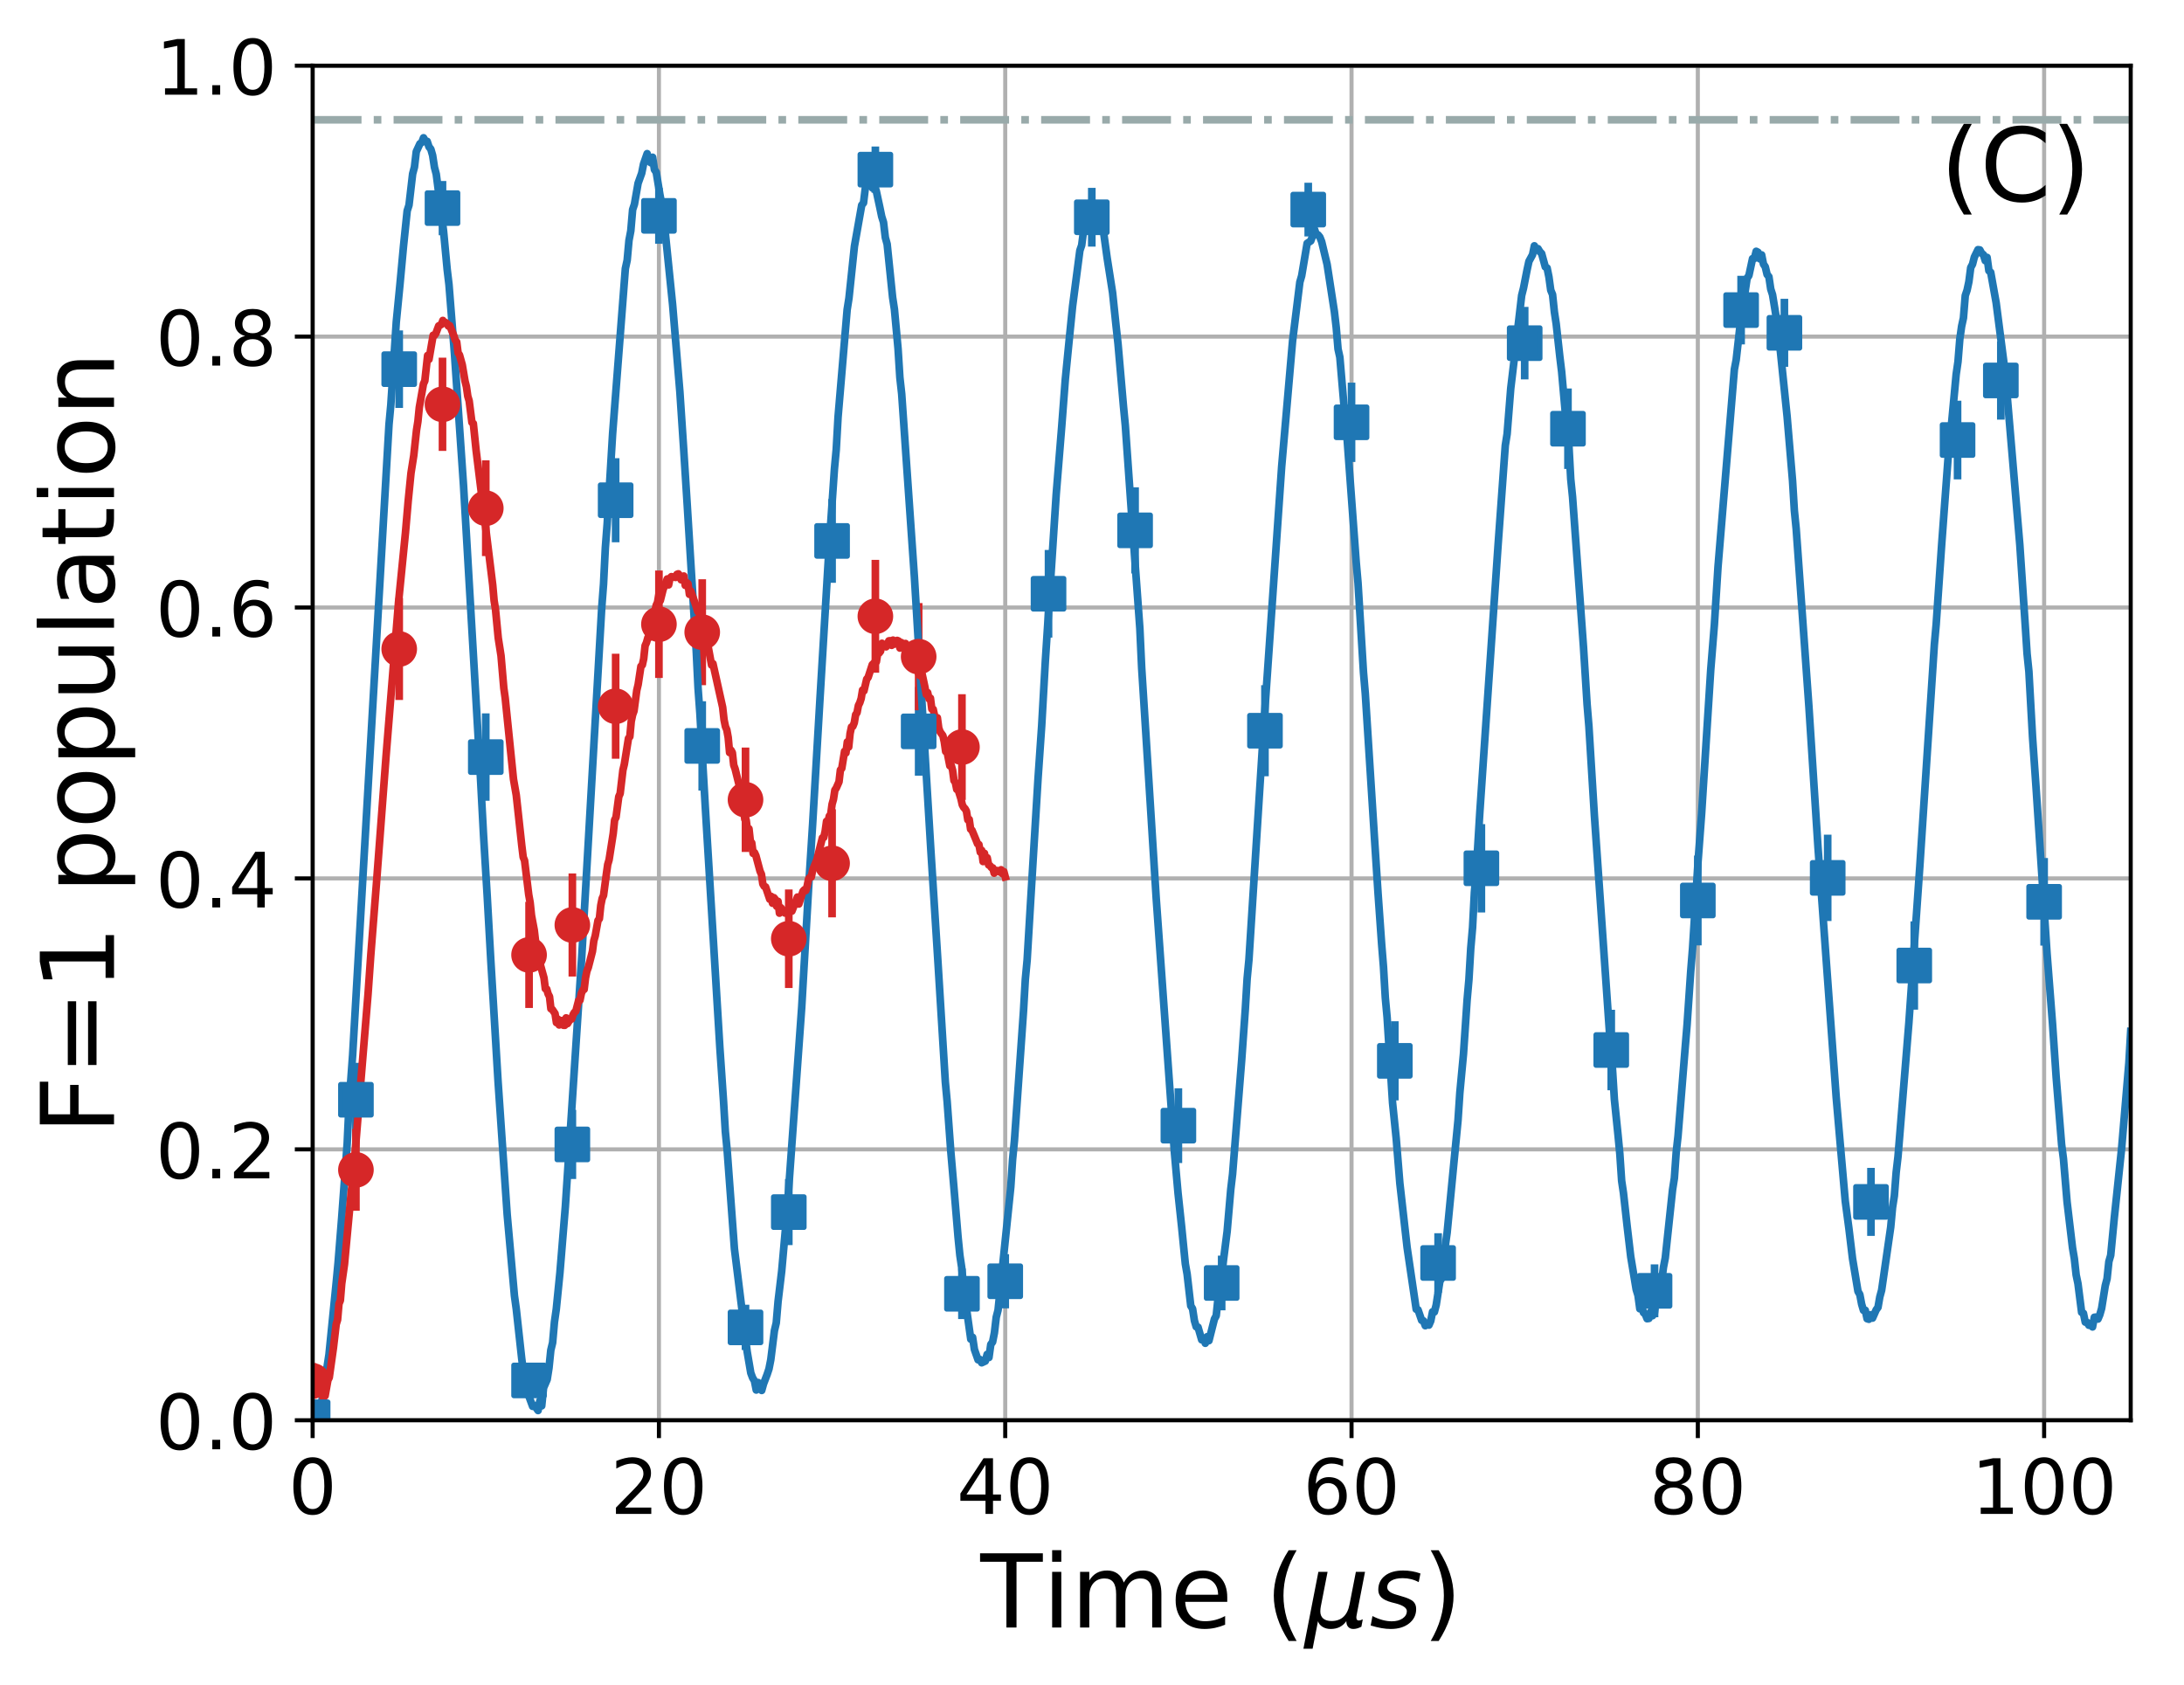 <?xml version="1.0" encoding="utf-8" standalone="no"?>
<!DOCTYPE svg PUBLIC "-//W3C//DTD SVG 1.1//EN"
  "http://www.w3.org/Graphics/SVG/1.1/DTD/svg11.dtd">
<!-- Created with matplotlib (http://matplotlib.org/) -->
<svg height="331pt" version="1.1" viewBox="0 0 429 331" width="429pt" xmlns="http://www.w3.org/2000/svg" xmlns:xlink="http://www.w3.org/1999/xlink">
 <defs>
  <style type="text/css">
*{stroke-linecap:butt;stroke-linejoin:round;}
  </style>
 </defs>
 <g id="figure_1">
  <g id="patch_1">
   <path d="M 0 331.128 
L 429.231 331.128 
L 429.231 0 
L 0 0 
z
" style="fill:none;"/>
  </g>
  <g id="axes_1">
   <g id="patch_2">
    <path d="M 61.411 279.011 
L 418.531 279.011 
L 418.531 12.899 
L 61.411 12.899 
z
" style="fill:none;"/>
   </g>
   <g id="matplotlib.axis_1">
    <g id="xtick_1">
     <g id="line2d_1">
      <path clip-path="url(#p304c686b55)" d="M 61.411 279.011 
L 61.411 12.899 
" style="fill:none;stroke:#b0b0b0;stroke-linecap:square;stroke-width:0.8;"/>
     </g>
     <g id="line2d_2">
      <defs>
       <path d="M 0 0 
L 0 3.5 
" id="m005f0a59be" style="stroke:#000000;stroke-width:0.8;"/>
      </defs>
      <g>
       <use style="stroke:#000000;stroke-width:0.8;" x="61.411" xlink:href="#m005f0a59be" y="279.011"/>
      </g>
     </g>
     <g id="text_1">
      <!-- 0 -->
      <defs>
       <path d="M 31.781 66.406 
Q 24.172 66.406 20.328 58.906 
Q 16.5 51.422 16.5 36.375 
Q 16.5 21.391 20.328 13.891 
Q 24.172 6.391 31.781 6.391 
Q 39.453 6.391 43.281 13.891 
Q 47.125 21.391 47.125 36.375 
Q 47.125 51.422 43.281 58.906 
Q 39.453 66.406 31.781 66.406 
z
M 31.781 74.219 
Q 44.047 74.219 50.516 64.516 
Q 56.984 54.828 56.984 36.375 
Q 56.984 17.969 50.516 8.266 
Q 44.047 -1.422 31.781 -1.422 
Q 19.531 -1.422 13.062 8.266 
Q 6.594 17.969 6.594 36.375 
Q 6.594 54.828 13.062 64.516 
Q 19.531 74.219 31.781 74.219 
z
" id="DejaVuSans-30"/>
      </defs>
      <g transform="translate(56.639 297.408)scale(0.15 -0.15)">
       <use xlink:href="#DejaVuSans-30"/>
      </g>
     </g>
    </g>
    <g id="xtick_2">
     <g id="line2d_3">
      <path clip-path="url(#p304c686b55)" d="M 129.434 279.011 
L 129.434 12.899 
" style="fill:none;stroke:#b0b0b0;stroke-linecap:square;stroke-width:0.8;"/>
     </g>
     <g id="line2d_4">
      <g>
       <use style="stroke:#000000;stroke-width:0.8;" x="129.434" xlink:href="#m005f0a59be" y="279.011"/>
      </g>
     </g>
     <g id="text_2">
      <!-- 20 -->
      <defs>
       <path d="M 19.188 8.297 
L 53.609 8.297 
L 53.609 0 
L 7.328 0 
L 7.328 8.297 
Q 12.938 14.109 22.625 23.891 
Q 32.328 33.688 34.812 36.531 
Q 39.547 41.844 41.422 45.531 
Q 43.312 49.219 43.312 52.781 
Q 43.312 58.594 39.234 62.25 
Q 35.156 65.922 28.609 65.922 
Q 23.969 65.922 18.812 64.312 
Q 13.672 62.703 7.812 59.422 
L 7.812 69.391 
Q 13.766 71.781 18.938 73 
Q 24.125 74.219 28.422 74.219 
Q 39.75 74.219 46.484 68.547 
Q 53.219 62.891 53.219 53.422 
Q 53.219 48.922 51.531 44.891 
Q 49.859 40.875 45.406 35.406 
Q 44.188 33.984 37.641 27.219 
Q 31.109 20.453 19.188 8.297 
z
" id="DejaVuSans-32"/>
      </defs>
      <g transform="translate(119.89 297.408)scale(0.15 -0.15)">
       <use xlink:href="#DejaVuSans-32"/>
       <use x="63.623" xlink:href="#DejaVuSans-30"/>
      </g>
     </g>
    </g>
    <g id="xtick_3">
     <g id="line2d_5">
      <path clip-path="url(#p304c686b55)" d="M 197.457 279.011 
L 197.457 12.899 
" style="fill:none;stroke:#b0b0b0;stroke-linecap:square;stroke-width:0.8;"/>
     </g>
     <g id="line2d_6">
      <g>
       <use style="stroke:#000000;stroke-width:0.8;" x="197.457" xlink:href="#m005f0a59be" y="279.011"/>
      </g>
     </g>
     <g id="text_3">
      <!-- 40 -->
      <defs>
       <path d="M 37.797 64.312 
L 12.891 25.391 
L 37.797 25.391 
z
M 35.203 72.906 
L 47.609 72.906 
L 47.609 25.391 
L 58.016 25.391 
L 58.016 17.188 
L 47.609 17.188 
L 47.609 0 
L 37.797 0 
L 37.797 17.188 
L 4.891 17.188 
L 4.891 26.703 
z
" id="DejaVuSans-34"/>
      </defs>
      <g transform="translate(187.913 297.408)scale(0.15 -0.15)">
       <use xlink:href="#DejaVuSans-34"/>
       <use x="63.623" xlink:href="#DejaVuSans-30"/>
      </g>
     </g>
    </g>
    <g id="xtick_4">
     <g id="line2d_7">
      <path clip-path="url(#p304c686b55)" d="M 265.48 279.011 
L 265.48 12.899 
" style="fill:none;stroke:#b0b0b0;stroke-linecap:square;stroke-width:0.8;"/>
     </g>
     <g id="line2d_8">
      <g>
       <use style="stroke:#000000;stroke-width:0.8;" x="265.48" xlink:href="#m005f0a59be" y="279.011"/>
      </g>
     </g>
     <g id="text_4">
      <!-- 60 -->
      <defs>
       <path d="M 33.016 40.375 
Q 26.375 40.375 22.484 35.828 
Q 18.609 31.297 18.609 23.391 
Q 18.609 15.531 22.484 10.953 
Q 26.375 6.391 33.016 6.391 
Q 39.656 6.391 43.531 10.953 
Q 47.406 15.531 47.406 23.391 
Q 47.406 31.297 43.531 35.828 
Q 39.656 40.375 33.016 40.375 
z
M 52.594 71.297 
L 52.594 62.312 
Q 48.875 64.062 45.094 64.984 
Q 41.312 65.922 37.594 65.922 
Q 27.828 65.922 22.672 59.328 
Q 17.531 52.734 16.797 39.406 
Q 19.672 43.656 24.016 45.922 
Q 28.375 48.188 33.594 48.188 
Q 44.578 48.188 50.953 41.516 
Q 57.328 34.859 57.328 23.391 
Q 57.328 12.156 50.688 5.359 
Q 44.047 -1.422 33.016 -1.422 
Q 20.359 -1.422 13.672 8.266 
Q 6.984 17.969 6.984 36.375 
Q 6.984 53.656 15.188 63.938 
Q 23.391 74.219 37.203 74.219 
Q 40.922 74.219 44.703 73.484 
Q 48.484 72.75 52.594 71.297 
z
" id="DejaVuSans-36"/>
      </defs>
      <g transform="translate(255.936 297.408)scale(0.15 -0.15)">
       <use xlink:href="#DejaVuSans-36"/>
       <use x="63.623" xlink:href="#DejaVuSans-30"/>
      </g>
     </g>
    </g>
    <g id="xtick_5">
     <g id="line2d_9">
      <path clip-path="url(#p304c686b55)" d="M 333.502 279.011 
L 333.502 12.899 
" style="fill:none;stroke:#b0b0b0;stroke-linecap:square;stroke-width:0.8;"/>
     </g>
     <g id="line2d_10">
      <g>
       <use style="stroke:#000000;stroke-width:0.8;" x="333.502" xlink:href="#m005f0a59be" y="279.011"/>
      </g>
     </g>
     <g id="text_5">
      <!-- 80 -->
      <defs>
       <path d="M 31.781 34.625 
Q 24.75 34.625 20.719 30.859 
Q 16.703 27.094 16.703 20.516 
Q 16.703 13.922 20.719 10.156 
Q 24.75 6.391 31.781 6.391 
Q 38.812 6.391 42.859 10.172 
Q 46.922 13.969 46.922 20.516 
Q 46.922 27.094 42.891 30.859 
Q 38.875 34.625 31.781 34.625 
z
M 21.922 38.812 
Q 15.578 40.375 12.031 44.719 
Q 8.5 49.078 8.5 55.328 
Q 8.5 64.062 14.719 69.141 
Q 20.953 74.219 31.781 74.219 
Q 42.672 74.219 48.875 69.141 
Q 55.078 64.062 55.078 55.328 
Q 55.078 49.078 51.531 44.719 
Q 48 40.375 41.703 38.812 
Q 48.828 37.156 52.797 32.312 
Q 56.781 27.484 56.781 20.516 
Q 56.781 9.906 50.312 4.234 
Q 43.844 -1.422 31.781 -1.422 
Q 19.734 -1.422 13.25 4.234 
Q 6.781 9.906 6.781 20.516 
Q 6.781 27.484 10.781 32.312 
Q 14.797 37.156 21.922 38.812 
z
M 18.312 54.391 
Q 18.312 48.734 21.844 45.562 
Q 25.391 42.391 31.781 42.391 
Q 38.141 42.391 41.719 45.562 
Q 45.312 48.734 45.312 54.391 
Q 45.312 60.062 41.719 63.234 
Q 38.141 66.406 31.781 66.406 
Q 25.391 66.406 21.844 63.234 
Q 18.312 60.062 18.312 54.391 
z
" id="DejaVuSans-38"/>
      </defs>
      <g transform="translate(323.959 297.408)scale(0.15 -0.15)">
       <use xlink:href="#DejaVuSans-38"/>
       <use x="63.623" xlink:href="#DejaVuSans-30"/>
      </g>
     </g>
    </g>
    <g id="xtick_6">
     <g id="line2d_11">
      <path clip-path="url(#p304c686b55)" d="M 401.525 279.011 
L 401.525 12.899 
" style="fill:none;stroke:#b0b0b0;stroke-linecap:square;stroke-width:0.8;"/>
     </g>
     <g id="line2d_12">
      <g>
       <use style="stroke:#000000;stroke-width:0.8;" x="401.525" xlink:href="#m005f0a59be" y="279.011"/>
      </g>
     </g>
     <g id="text_6">
      <!-- 100 -->
      <defs>
       <path d="M 12.406 8.297 
L 28.516 8.297 
L 28.516 63.922 
L 10.984 60.406 
L 10.984 69.391 
L 28.422 72.906 
L 38.281 72.906 
L 38.281 8.297 
L 54.391 8.297 
L 54.391 0 
L 12.406 0 
z
" id="DejaVuSans-31"/>
      </defs>
      <g transform="translate(387.21 297.408)scale(0.15 -0.15)">
       <use xlink:href="#DejaVuSans-31"/>
       <use x="63.623" xlink:href="#DejaVuSans-30"/>
       <use x="127.246" xlink:href="#DejaVuSans-30"/>
      </g>
     </g>
    </g>
    <g id="text_7">
     <!-- Time ($\mu s$) -->
     <defs>
      <path d="M -0.297 72.906 
L 61.375 72.906 
L 61.375 64.594 
L 35.5 64.594 
L 35.5 0 
L 25.594 0 
L 25.594 64.594 
L -0.297 64.594 
z
" id="DejaVuSans-54"/>
      <path d="M 9.422 54.688 
L 18.406 54.688 
L 18.406 0 
L 9.422 0 
z
M 9.422 75.984 
L 18.406 75.984 
L 18.406 64.594 
L 9.422 64.594 
z
" id="DejaVuSans-69"/>
      <path d="M 52 44.188 
Q 55.375 50.25 60.062 53.125 
Q 64.75 56 71.094 56 
Q 79.641 56 84.281 50.016 
Q 88.922 44.047 88.922 33.016 
L 88.922 0 
L 79.891 0 
L 79.891 32.719 
Q 79.891 40.578 77.094 44.375 
Q 74.312 48.188 68.609 48.188 
Q 61.625 48.188 57.562 43.547 
Q 53.516 38.922 53.516 30.906 
L 53.516 0 
L 44.484 0 
L 44.484 32.719 
Q 44.484 40.625 41.703 44.406 
Q 38.922 48.188 33.109 48.188 
Q 26.219 48.188 22.156 43.531 
Q 18.109 38.875 18.109 30.906 
L 18.109 0 
L 9.078 0 
L 9.078 54.688 
L 18.109 54.688 
L 18.109 46.188 
Q 21.188 51.219 25.484 53.609 
Q 29.781 56 35.688 56 
Q 41.656 56 45.828 52.969 
Q 50 49.953 52 44.188 
z
" id="DejaVuSans-6d"/>
      <path d="M 56.203 29.594 
L 56.203 25.203 
L 14.891 25.203 
Q 15.484 15.922 20.484 11.062 
Q 25.484 6.203 34.422 6.203 
Q 39.594 6.203 44.453 7.469 
Q 49.312 8.734 54.109 11.281 
L 54.109 2.781 
Q 49.266 0.734 44.188 -0.344 
Q 39.109 -1.422 33.891 -1.422 
Q 20.797 -1.422 13.156 6.188 
Q 5.516 13.812 5.516 26.812 
Q 5.516 40.234 12.766 48.109 
Q 20.016 56 32.328 56 
Q 43.359 56 49.781 48.891 
Q 56.203 41.797 56.203 29.594 
z
M 47.219 32.234 
Q 47.125 39.594 43.094 43.984 
Q 39.062 48.391 32.422 48.391 
Q 24.906 48.391 20.391 44.141 
Q 15.875 39.891 15.188 32.172 
z
" id="DejaVuSans-65"/>
      <path id="DejaVuSans-20"/>
      <path d="M 31 75.875 
Q 24.469 64.656 21.281 53.656 
Q 18.109 42.672 18.109 31.391 
Q 18.109 20.125 21.312 9.062 
Q 24.516 -2 31 -13.188 
L 23.188 -13.188 
Q 15.875 -1.703 12.234 9.375 
Q 8.594 20.453 8.594 31.391 
Q 8.594 42.281 12.203 53.312 
Q 15.828 64.359 23.188 75.875 
z
" id="DejaVuSans-28"/>
      <path d="M -1.312 -20.797 
L 13.375 54.688 
L 22.406 54.688 
L 15.766 20.656 
Q 15.578 19.625 15.422 18.359 
Q 15.281 17.094 15.281 15.828 
Q 15.281 11.281 18.141 8.828 
Q 21 6.391 26.312 6.391 
Q 33.547 6.391 37.984 10.484 
Q 42.438 14.594 44 22.797 
L 50.203 54.688 
L 59.188 54.688 
L 51.031 12.641 
Q 50.828 11.719 50.75 11.031 
Q 50.688 10.359 50.688 9.812 
Q 50.688 8.297 51.297 7.594 
Q 51.906 6.891 53.219 6.891 
Q 53.719 6.891 54.562 7.125 
Q 55.422 7.375 56.984 8.016 
L 55.609 0.781 
Q 53.469 -0.297 51.516 -0.859 
Q 49.562 -1.422 47.703 -1.422 
Q 44.484 -1.422 42.656 0.625 
Q 40.828 2.688 40.828 6.297 
Q 38.094 2.391 34.297 0.484 
Q 30.516 -1.422 25.391 -1.422 
Q 20.844 -1.422 17.453 0.672 
Q 14.062 2.781 12.984 6.203 
L 7.719 -20.797 
z
" id="DejaVuSans-Oblique-3bc"/>
      <path d="M 50 53.078 
L 48.297 44.578 
Q 44.734 46.531 40.766 47.5 
Q 36.812 48.484 32.625 48.484 
Q 25.531 48.484 21.453 46.062 
Q 17.391 43.656 17.391 39.5 
Q 17.391 34.672 26.859 32.078 
Q 27.594 31.891 27.938 31.781 
L 30.812 30.906 
Q 39.797 28.422 42.797 25.688 
Q 45.797 22.953 45.797 18.219 
Q 45.797 9.516 38.891 4.047 
Q 31.984 -1.422 20.797 -1.422 
Q 16.453 -1.422 11.672 -0.578 
Q 6.891 0.25 1.125 2 
L 2.875 11.281 
Q 7.812 8.734 12.594 7.422 
Q 17.391 6.109 21.781 6.109 
Q 28.375 6.109 32.5 8.938 
Q 36.625 11.766 36.625 16.109 
Q 36.625 20.797 25.781 23.688 
L 24.859 23.922 
L 21.781 24.703 
Q 14.938 26.516 11.766 29.469 
Q 8.594 32.422 8.594 37.016 
Q 8.594 45.75 15.156 50.875 
Q 21.734 56 33.016 56 
Q 37.453 56 41.672 55.266 
Q 45.906 54.547 50 53.078 
z
" id="DejaVuSans-Oblique-73"/>
      <path d="M 8.016 75.875 
L 15.828 75.875 
Q 23.141 64.359 26.781 53.312 
Q 30.422 42.281 30.422 31.391 
Q 30.422 20.453 26.781 9.375 
Q 23.141 -1.703 15.828 -13.188 
L 8.016 -13.188 
Q 14.5 -2 17.703 9.062 
Q 20.906 20.125 20.906 31.391 
Q 20.906 42.672 17.703 53.656 
Q 14.5 64.656 8.016 75.875 
z
" id="DejaVuSans-29"/>
     </defs>
     <g transform="translate(192.571 319.728)scale(0.2 -0.2)">
      <use transform="translate(0 0.016)" xlink:href="#DejaVuSans-54"/>
      <use transform="translate(61.084 0.016)" xlink:href="#DejaVuSans-69"/>
      <use transform="translate(88.867 0.016)" xlink:href="#DejaVuSans-6d"/>
      <use transform="translate(186.279 0.016)" xlink:href="#DejaVuSans-65"/>
      <use transform="translate(247.803 0.016)" xlink:href="#DejaVuSans-20"/>
      <use transform="translate(279.59 0.016)" xlink:href="#DejaVuSans-28"/>
      <use transform="translate(318.604 0.016)" xlink:href="#DejaVuSans-Oblique-3bc"/>
      <use transform="translate(382.227 0.016)" xlink:href="#DejaVuSans-Oblique-73"/>
      <use transform="translate(434.326 0.016)" xlink:href="#DejaVuSans-29"/>
     </g>
    </g>
   </g>
   <g id="matplotlib.axis_2">
    <g id="ytick_1">
     <g id="line2d_13">
      <path clip-path="url(#p304c686b55)" d="M 61.411 279.011 
L 418.531 279.011 
" style="fill:none;stroke:#b0b0b0;stroke-linecap:square;stroke-width:0.8;"/>
     </g>
     <g id="line2d_14">
      <defs>
       <path d="M 0 0 
L -3.5 0 
" id="mc3ce260a5b" style="stroke:#000000;stroke-width:0.8;"/>
      </defs>
      <g>
       <use style="stroke:#000000;stroke-width:0.8;" x="61.411" xlink:href="#mc3ce260a5b" y="279.011"/>
      </g>
     </g>
     <g id="text_8">
      <!-- 0.0 -->
      <defs>
       <path d="M 10.688 12.406 
L 21 12.406 
L 21 0 
L 10.688 0 
z
" id="DejaVuSans-2e"/>
      </defs>
      <g transform="translate(30.556 284.71)scale(0.15 -0.15)">
       <use xlink:href="#DejaVuSans-30"/>
       <use x="63.623" xlink:href="#DejaVuSans-2e"/>
       <use x="95.41" xlink:href="#DejaVuSans-30"/>
      </g>
     </g>
    </g>
    <g id="ytick_2">
     <g id="line2d_15">
      <path clip-path="url(#p304c686b55)" d="M 61.411 225.788 
L 418.531 225.788 
" style="fill:none;stroke:#b0b0b0;stroke-linecap:square;stroke-width:0.8;"/>
     </g>
     <g id="line2d_16">
      <g>
       <use style="stroke:#000000;stroke-width:0.8;" x="61.411" xlink:href="#mc3ce260a5b" y="225.788"/>
      </g>
     </g>
     <g id="text_9">
      <!-- 0.2 -->
      <g transform="translate(30.556 231.487)scale(0.15 -0.15)">
       <use xlink:href="#DejaVuSans-30"/>
       <use x="63.623" xlink:href="#DejaVuSans-2e"/>
       <use x="95.41" xlink:href="#DejaVuSans-32"/>
      </g>
     </g>
    </g>
    <g id="ytick_3">
     <g id="line2d_17">
      <path clip-path="url(#p304c686b55)" d="M 61.411 172.566 
L 418.531 172.566 
" style="fill:none;stroke:#b0b0b0;stroke-linecap:square;stroke-width:0.8;"/>
     </g>
     <g id="line2d_18">
      <g>
       <use style="stroke:#000000;stroke-width:0.8;" x="61.411" xlink:href="#mc3ce260a5b" y="172.566"/>
      </g>
     </g>
     <g id="text_10">
      <!-- 0.4 -->
      <g transform="translate(30.556 178.265)scale(0.15 -0.15)">
       <use xlink:href="#DejaVuSans-30"/>
       <use x="63.623" xlink:href="#DejaVuSans-2e"/>
       <use x="95.41" xlink:href="#DejaVuSans-34"/>
      </g>
     </g>
    </g>
    <g id="ytick_4">
     <g id="line2d_19">
      <path clip-path="url(#p304c686b55)" d="M 61.411 119.344 
L 418.531 119.344 
" style="fill:none;stroke:#b0b0b0;stroke-linecap:square;stroke-width:0.8;"/>
     </g>
     <g id="line2d_20">
      <g>
       <use style="stroke:#000000;stroke-width:0.8;" x="61.411" xlink:href="#mc3ce260a5b" y="119.344"/>
      </g>
     </g>
     <g id="text_11">
      <!-- 0.6 -->
      <g transform="translate(30.556 125.042)scale(0.15 -0.15)">
       <use xlink:href="#DejaVuSans-30"/>
       <use x="63.623" xlink:href="#DejaVuSans-2e"/>
       <use x="95.41" xlink:href="#DejaVuSans-36"/>
      </g>
     </g>
    </g>
    <g id="ytick_5">
     <g id="line2d_21">
      <path clip-path="url(#p304c686b55)" d="M 61.411 66.121 
L 418.531 66.121 
" style="fill:none;stroke:#b0b0b0;stroke-linecap:square;stroke-width:0.8;"/>
     </g>
     <g id="line2d_22">
      <g>
       <use style="stroke:#000000;stroke-width:0.8;" x="61.411" xlink:href="#mc3ce260a5b" y="66.121"/>
      </g>
     </g>
     <g id="text_12">
      <!-- 0.8 -->
      <g transform="translate(30.556 71.82)scale(0.15 -0.15)">
       <use xlink:href="#DejaVuSans-30"/>
       <use x="63.623" xlink:href="#DejaVuSans-2e"/>
       <use x="95.41" xlink:href="#DejaVuSans-38"/>
      </g>
     </g>
    </g>
    <g id="ytick_6">
     <g id="line2d_23">
      <path clip-path="url(#p304c686b55)" d="M 61.411 12.899 
L 418.531 12.899 
" style="fill:none;stroke:#b0b0b0;stroke-linecap:square;stroke-width:0.8;"/>
     </g>
     <g id="line2d_24">
      <g>
       <use style="stroke:#000000;stroke-width:0.8;" x="61.411" xlink:href="#mc3ce260a5b" y="12.899"/>
      </g>
     </g>
     <g id="text_13">
      <!-- 1.0 -->
      <g transform="translate(30.556 18.598)scale(0.15 -0.15)">
       <use xlink:href="#DejaVuSans-31"/>
       <use x="63.623" xlink:href="#DejaVuSans-2e"/>
       <use x="95.41" xlink:href="#DejaVuSans-30"/>
      </g>
     </g>
    </g>
    <g id="text_14">
     <!-- F=1 population -->
     <defs>
      <path d="M 9.812 72.906 
L 51.703 72.906 
L 51.703 64.594 
L 19.672 64.594 
L 19.672 43.109 
L 48.578 43.109 
L 48.578 34.812 
L 19.672 34.812 
L 19.672 0 
L 9.812 0 
z
" id="DejaVuSans-46"/>
      <path d="M 10.594 45.406 
L 73.188 45.406 
L 73.188 37.203 
L 10.594 37.203 
z
M 10.594 25.484 
L 73.188 25.484 
L 73.188 17.188 
L 10.594 17.188 
z
" id="DejaVuSans-3d"/>
      <path d="M 18.109 8.203 
L 18.109 -20.797 
L 9.078 -20.797 
L 9.078 54.688 
L 18.109 54.688 
L 18.109 46.391 
Q 20.953 51.266 25.266 53.625 
Q 29.594 56 35.594 56 
Q 45.562 56 51.781 48.094 
Q 58.016 40.188 58.016 27.297 
Q 58.016 14.406 51.781 6.484 
Q 45.562 -1.422 35.594 -1.422 
Q 29.594 -1.422 25.266 0.953 
Q 20.953 3.328 18.109 8.203 
z
M 48.688 27.297 
Q 48.688 37.203 44.609 42.844 
Q 40.531 48.484 33.406 48.484 
Q 26.266 48.484 22.188 42.844 
Q 18.109 37.203 18.109 27.297 
Q 18.109 17.391 22.188 11.75 
Q 26.266 6.109 33.406 6.109 
Q 40.531 6.109 44.609 11.75 
Q 48.688 17.391 48.688 27.297 
z
" id="DejaVuSans-70"/>
      <path d="M 30.609 48.391 
Q 23.391 48.391 19.188 42.75 
Q 14.984 37.109 14.984 27.297 
Q 14.984 17.484 19.156 11.844 
Q 23.344 6.203 30.609 6.203 
Q 37.797 6.203 41.984 11.859 
Q 46.188 17.531 46.188 27.297 
Q 46.188 37.016 41.984 42.703 
Q 37.797 48.391 30.609 48.391 
z
M 30.609 56 
Q 42.328 56 49.016 48.375 
Q 55.719 40.766 55.719 27.297 
Q 55.719 13.875 49.016 6.219 
Q 42.328 -1.422 30.609 -1.422 
Q 18.844 -1.422 12.172 6.219 
Q 5.516 13.875 5.516 27.297 
Q 5.516 40.766 12.172 48.375 
Q 18.844 56 30.609 56 
z
" id="DejaVuSans-6f"/>
      <path d="M 8.5 21.578 
L 8.5 54.688 
L 17.484 54.688 
L 17.484 21.922 
Q 17.484 14.156 20.5 10.266 
Q 23.531 6.391 29.594 6.391 
Q 36.859 6.391 41.078 11.031 
Q 45.312 15.672 45.312 23.688 
L 45.312 54.688 
L 54.297 54.688 
L 54.297 0 
L 45.312 0 
L 45.312 8.406 
Q 42.047 3.422 37.719 1 
Q 33.406 -1.422 27.688 -1.422 
Q 18.266 -1.422 13.375 4.438 
Q 8.5 10.297 8.5 21.578 
z
M 31.109 56 
z
" id="DejaVuSans-75"/>
      <path d="M 9.422 75.984 
L 18.406 75.984 
L 18.406 0 
L 9.422 0 
z
" id="DejaVuSans-6c"/>
      <path d="M 34.281 27.484 
Q 23.391 27.484 19.188 25 
Q 14.984 22.516 14.984 16.5 
Q 14.984 11.719 18.141 8.906 
Q 21.297 6.109 26.703 6.109 
Q 34.188 6.109 38.703 11.406 
Q 43.219 16.703 43.219 25.484 
L 43.219 27.484 
z
M 52.203 31.203 
L 52.203 0 
L 43.219 0 
L 43.219 8.297 
Q 40.141 3.328 35.547 0.953 
Q 30.953 -1.422 24.312 -1.422 
Q 15.922 -1.422 10.953 3.297 
Q 6 8.016 6 15.922 
Q 6 25.141 12.172 29.828 
Q 18.359 34.516 30.609 34.516 
L 43.219 34.516 
L 43.219 35.406 
Q 43.219 41.609 39.141 45 
Q 35.062 48.391 27.688 48.391 
Q 23 48.391 18.547 47.266 
Q 14.109 46.141 10.016 43.891 
L 10.016 52.203 
Q 14.938 54.109 19.578 55.047 
Q 24.219 56 28.609 56 
Q 40.484 56 46.344 49.844 
Q 52.203 43.703 52.203 31.203 
z
" id="DejaVuSans-61"/>
      <path d="M 18.312 70.219 
L 18.312 54.688 
L 36.812 54.688 
L 36.812 47.703 
L 18.312 47.703 
L 18.312 18.016 
Q 18.312 11.328 20.141 9.422 
Q 21.969 7.516 27.594 7.516 
L 36.812 7.516 
L 36.812 0 
L 27.594 0 
Q 17.188 0 13.234 3.875 
Q 9.281 7.766 9.281 18.016 
L 9.281 47.703 
L 2.688 47.703 
L 2.688 54.688 
L 9.281 54.688 
L 9.281 70.219 
z
" id="DejaVuSans-74"/>
      <path d="M 54.891 33.016 
L 54.891 0 
L 45.906 0 
L 45.906 32.719 
Q 45.906 40.484 42.875 44.328 
Q 39.844 48.188 33.797 48.188 
Q 26.516 48.188 22.312 43.547 
Q 18.109 38.922 18.109 30.906 
L 18.109 0 
L 9.078 0 
L 9.078 54.688 
L 18.109 54.688 
L 18.109 46.188 
Q 21.344 51.125 25.703 53.562 
Q 30.078 56 35.797 56 
Q 45.219 56 50.047 50.172 
Q 54.891 44.344 54.891 33.016 
z
" id="DejaVuSans-6e"/>
     </defs>
     <g transform="translate(22.397 222.841)rotate(-90)scale(0.2 -0.2)">
      <use xlink:href="#DejaVuSans-46"/>
      <use x="57.52" xlink:href="#DejaVuSans-3d"/>
      <use x="141.309" xlink:href="#DejaVuSans-31"/>
      <use x="204.932" xlink:href="#DejaVuSans-20"/>
      <use x="236.719" xlink:href="#DejaVuSans-70"/>
      <use x="300.195" xlink:href="#DejaVuSans-6f"/>
      <use x="361.377" xlink:href="#DejaVuSans-70"/>
      <use x="424.854" xlink:href="#DejaVuSans-75"/>
      <use x="488.232" xlink:href="#DejaVuSans-6c"/>
      <use x="516.016" xlink:href="#DejaVuSans-61"/>
      <use x="577.295" xlink:href="#DejaVuSans-74"/>
      <use x="616.504" xlink:href="#DejaVuSans-69"/>
      <use x="644.287" xlink:href="#DejaVuSans-6f"/>
      <use x="705.469" xlink:href="#DejaVuSans-6e"/>
     </g>
    </g>
   </g>
   <g id="LineCollection_1">
    <path clip-path="url(#p304c686b55)" d="M 61.411 279.011 
L 61.411 277.828 
" style="fill:none;stroke:#1f77b4;stroke-width:1.5;"/>
    <path clip-path="url(#p304c686b55)" d="M 69.914 223.292 
L 69.914 208.792 
" style="fill:none;stroke:#1f77b4;stroke-width:1.5;"/>
    <path clip-path="url(#p304c686b55)" d="M 78.417 80.136 
L 78.417 64.91 
" style="fill:none;stroke:#1f77b4;stroke-width:1.5;"/>
    <path clip-path="url(#p304c686b55)" d="M 86.92 46.209 
L 86.92 35.552 
" style="fill:none;stroke:#1f77b4;stroke-width:1.5;"/>
    <path clip-path="url(#p304c686b55)" d="M 95.422 157.314 
L 95.422 140.14 
" style="fill:none;stroke:#1f77b4;stroke-width:1.5;"/>
    <path clip-path="url(#p304c686b55)" d="M 103.925 274.155 
L 103.925 268.213 
" style="fill:none;stroke:#1f77b4;stroke-width:1.5;"/>
    <path clip-path="url(#p304c686b55)" d="M 112.428 231.62 
L 112.428 218.025 
" style="fill:none;stroke:#1f77b4;stroke-width:1.5;"/>
    <path clip-path="url(#p304c686b55)" d="M 120.931 106.527 
L 120.931 90.007 
" style="fill:none;stroke:#1f77b4;stroke-width:1.5;"/>
    <path clip-path="url(#p304c686b55)" d="M 129.434 47.893 
L 129.434 36.912 
" style="fill:none;stroke:#1f77b4;stroke-width:1.5;"/>
    <path clip-path="url(#p304c686b55)" d="M 137.937 155.307 
L 137.937 137.76 
" style="fill:none;stroke:#1f77b4;stroke-width:1.5;"/>
    <path clip-path="url(#p304c686b55)" d="M 146.44 265.205 
L 146.44 256.315 
" style="fill:none;stroke:#1f77b4;stroke-width:1.5;"/>
    <path clip-path="url(#p304c686b55)" d="M 154.942 244.603 
L 154.942 231.631 
" style="fill:none;stroke:#1f77b4;stroke-width:1.5;"/>
    <path clip-path="url(#p304c686b55)" d="M 163.445 114.492 
L 163.445 98.031 
" style="fill:none;stroke:#1f77b4;stroke-width:1.5;"/>
    <path clip-path="url(#p304c686b55)" d="M 171.948 37.866 
L 171.948 28.787 
" style="fill:none;stroke:#1f77b4;stroke-width:1.5;"/>
    <path clip-path="url(#p304c686b55)" d="M 180.451 152.386 
L 180.451 134.955 
" style="fill:none;stroke:#1f77b4;stroke-width:1.5;"/>
    <path clip-path="url(#p304c686b55)" d="M 188.954 259.133 
L 188.954 249.199 
" style="fill:none;stroke:#1f77b4;stroke-width:1.5;"/>
    <path clip-path="url(#p304c686b55)" d="M 197.457 257.019 
L 197.457 246.386 
" style="fill:none;stroke:#1f77b4;stroke-width:1.5;"/>
    <path clip-path="url(#p304c686b55)" d="M 205.96 125.261 
L 205.96 108.034 
" style="fill:none;stroke:#1f77b4;stroke-width:1.5;"/>
    <path clip-path="url(#p304c686b55)" d="M 214.462 48.446 
L 214.462 36.91 
" style="fill:none;stroke:#1f77b4;stroke-width:1.5;"/>
    <path clip-path="url(#p304c686b55)" d="M 222.965 112.646 
L 222.965 95.731 
" style="fill:none;stroke:#1f77b4;stroke-width:1.5;"/>
    <path clip-path="url(#p304c686b55)" d="M 231.468 228.478 
L 231.468 213.791 
" style="fill:none;stroke:#1f77b4;stroke-width:1.5;"/>
    <path clip-path="url(#p304c686b55)" d="M 239.971 257.409 
L 239.971 246.671 
" style="fill:none;stroke:#1f77b4;stroke-width:1.5;"/>
    <path clip-path="url(#p304c686b55)" d="M 248.474 152.495 
L 248.474 134.598 
" style="fill:none;stroke:#1f77b4;stroke-width:1.5;"/>
    <path clip-path="url(#p304c686b55)" d="M 256.977 46.448 
L 256.977 35.898 
" style="fill:none;stroke:#1f77b4;stroke-width:1.5;"/>
    <path clip-path="url(#p304c686b55)" d="M 265.48 90.75 
L 265.48 75.168 
" style="fill:none;stroke:#1f77b4;stroke-width:1.5;"/>
    <path clip-path="url(#p304c686b55)" d="M 273.982 216.174 
L 273.982 200.621 
" style="fill:none;stroke:#1f77b4;stroke-width:1.5;"/>
    <path clip-path="url(#p304c686b55)" d="M 282.485 253.96 
L 282.485 242.263 
" style="fill:none;stroke:#1f77b4;stroke-width:1.5;"/>
    <path clip-path="url(#p304c686b55)" d="M 290.988 179.251 
L 290.988 161.895 
" style="fill:none;stroke:#1f77b4;stroke-width:1.5;"/>
    <path clip-path="url(#p304c686b55)" d="M 299.491 74.531 
L 299.491 60.291 
" style="fill:none;stroke:#1f77b4;stroke-width:1.5;"/>
    <path clip-path="url(#p304c686b55)" d="M 307.994 92.128 
L 307.994 76.316 
" style="fill:none;stroke:#1f77b4;stroke-width:1.5;"/>
    <path clip-path="url(#p304c686b55)" d="M 316.497 214.176 
L 316.497 198.372 
" style="fill:none;stroke:#1f77b4;stroke-width:1.5;"/>
    <path clip-path="url(#p304c686b55)" d="M 325 258.776 
L 325 248.389 
" style="fill:none;stroke:#1f77b4;stroke-width:1.5;"/>
    <path clip-path="url(#p304c686b55)" d="M 333.502 185.722 
L 333.502 168.074 
" style="fill:none;stroke:#1f77b4;stroke-width:1.5;"/>
    <path clip-path="url(#p304c686b55)" d="M 342.005 67.652 
L 342.005 54.177 
" style="fill:none;stroke:#1f77b4;stroke-width:1.5;"/>
    <path clip-path="url(#p304c686b55)" d="M 350.508 72.055 
L 350.508 58.703 
" style="fill:none;stroke:#1f77b4;stroke-width:1.5;"/>
    <path clip-path="url(#p304c686b55)" d="M 359.011 180.94 
L 359.011 163.966 
" style="fill:none;stroke:#1f77b4;stroke-width:1.5;"/>
    <path clip-path="url(#p304c686b55)" d="M 367.514 242.786 
L 367.514 229.434 
" style="fill:none;stroke:#1f77b4;stroke-width:1.5;"/>
    <path clip-path="url(#p304c686b55)" d="M 376.017 198.343 
L 376.017 181.004 
" style="fill:none;stroke:#1f77b4;stroke-width:1.5;"/>
    <path clip-path="url(#p304c686b55)" d="M 384.52 94.171 
L 384.52 78.718 
" style="fill:none;stroke:#1f77b4;stroke-width:1.5;"/>
    <path clip-path="url(#p304c686b55)" d="M 393.022 82.436 
L 393.022 67.048 
" style="fill:none;stroke:#1f77b4;stroke-width:1.5;"/>
    <path clip-path="url(#p304c686b55)" d="M 401.525 185.761 
L 401.525 168.555 
" style="fill:none;stroke:#1f77b4;stroke-width:1.5;"/>
   </g>
   <g id="LineCollection_2">
    <path clip-path="url(#p304c686b55)" d="M 61.411 274.781 
L 61.411 267.789 
" style="fill:none;stroke:#d62728;stroke-width:1.5;"/>
    <path clip-path="url(#p304c686b55)" d="M 69.914 237.846 
L 69.914 221.795 
" style="fill:none;stroke:#d62728;stroke-width:1.5;"/>
    <path clip-path="url(#p304c686b55)" d="M 78.417 137.514 
L 78.417 117.479 
" style="fill:none;stroke:#d62728;stroke-width:1.5;"/>
    <path clip-path="url(#p304c686b55)" d="M 86.92 88.584 
L 86.92 70.269 
" style="fill:none;stroke:#d62728;stroke-width:1.5;"/>
    <path clip-path="url(#p304c686b55)" d="M 95.422 109.243 
L 95.422 90.435 
" style="fill:none;stroke:#d62728;stroke-width:1.5;"/>
    <path clip-path="url(#p304c686b55)" d="M 103.925 198.011 
L 103.925 177.172 
" style="fill:none;stroke:#d62728;stroke-width:1.5;"/>
    <path clip-path="url(#p304c686b55)" d="M 112.428 191.843 
L 112.428 171.584 
" style="fill:none;stroke:#d62728;stroke-width:1.5;"/>
    <path clip-path="url(#p304c686b55)" d="M 120.931 149.053 
L 120.931 128.429 
" style="fill:none;stroke:#d62728;stroke-width:1.5;"/>
    <path clip-path="url(#p304c686b55)" d="M 129.434 133.182 
L 129.434 112.072 
" style="fill:none;stroke:#d62728;stroke-width:1.5;"/>
    <path clip-path="url(#p304c686b55)" d="M 137.937 134.606 
L 137.937 113.788 
" style="fill:none;stroke:#d62728;stroke-width:1.5;"/>
    <path clip-path="url(#p304c686b55)" d="M 146.44 167.369 
L 146.44 146.85 
" style="fill:none;stroke:#d62728;stroke-width:1.5;"/>
    <path clip-path="url(#p304c686b55)" d="M 154.942 194.092 
L 154.942 174.729 
" style="fill:none;stroke:#d62728;stroke-width:1.5;"/>
    <path clip-path="url(#p304c686b55)" d="M 163.445 180.209 
L 163.445 158.97 
" style="fill:none;stroke:#d62728;stroke-width:1.5;"/>
    <path clip-path="url(#p304c686b55)" d="M 171.948 132.152 
L 171.948 109.982 
" style="fill:none;stroke:#d62728;stroke-width:1.5;"/>
    <path clip-path="url(#p304c686b55)" d="M 180.451 139.537 
L 180.451 118.473 
" style="fill:none;stroke:#d62728;stroke-width:1.5;"/>
    <path clip-path="url(#p304c686b55)" d="M 188.954 157.156 
L 188.954 136.376 
" style="fill:none;stroke:#d62728;stroke-width:1.5;"/>
   </g>
   <g id="line2d_25">
    <path clip-path="url(#p304c686b55)" d="M 61.411 278.519 
L 61.768 278.519 
L 62.125 278.189 
L 62.482 277.345 
L 62.839 276.008 
L 63.197 275.379 
L 64.625 266.061 
L 66.053 251.839 
L 66.411 248.049 
L 67.125 239.143 
L 68.196 224.641 
L 68.553 217.041 
L 69.268 207.258 
L 76.41 83.396 
L 76.767 79.557 
L 77.838 63.276 
L 78.553 55.969 
L 79.267 48.277 
L 79.981 41.413 
L 80.338 40.304 
L 81.053 34.153 
L 81.41 32.82 
L 81.767 29.792 
L 82.481 28.24 
L 82.838 27.993 
L 83.195 27.068 
L 83.552 27.685 
L 83.909 27.767 
L 84.267 28.852 
L 84.624 29.289 
L 84.981 30.531 
L 85.338 32.859 
L 85.695 34.215 
L 87.124 45.36 
L 87.838 52.936 
L 88.195 55.921 
L 89.266 69.438 
L 91.052 95.403 
L 93.195 132.214 
L 94.266 150.701 
L 94.98 164.084 
L 95.694 175.927 
L 96.409 188.676 
L 97.837 212.502 
L 99.623 238.587 
L 101.051 254.559 
L 101.408 257.141 
L 102.48 266.909 
L 102.837 269.63 
L 103.194 270.777 
L 103.551 273.378 
L 104.622 276.274 
L 104.98 276.09 
L 105.694 277.098 
L 106.051 275.16 
L 106.408 276.184 
L 106.765 272.655 
L 107.479 270.996 
L 107.837 268.719 
L 108.194 265.235 
L 108.551 263.767 
L 108.908 259.712 
L 109.265 257.216 
L 109.979 250.089 
L 111.051 237.031 
L 114.265 188.013 
L 118.193 119.444 
L 118.55 114.772 
L 118.907 107.588 
L 119.264 102.941 
L 120.336 85.175 
L 122.836 52.765 
L 123.193 51.135 
L 123.55 47.224 
L 123.907 45.346 
L 124.264 41.187 
L 124.621 40.116 
L 125.335 36.012 
L 126.05 34.021 
L 126.407 32.236 
L 127.121 30.184 
L 127.478 31.635 
L 127.835 31.971 
L 128.192 30.894 
L 128.549 33.317 
L 128.907 33.848 
L 129.621 38.218 
L 129.978 40.077 
L 130.335 44.032 
L 130.692 45.834 
L 132.121 59.871 
L 133.549 77.004 
L 134.263 87.756 
L 134.978 99.002 
L 136.763 127.937 
L 137.12 135.186 
L 137.477 140.08 
L 138.549 158.723 
L 141.406 205.879 
L 142.12 216.294 
L 142.477 222.285 
L 142.834 225.963 
L 144.263 245.336 
L 146.763 265.532 
L 147.477 269.715 
L 147.834 270.664 
L 148.191 271.265 
L 148.548 273.065 
L 148.905 271.588 
L 149.62 273.151 
L 149.977 271.861 
L 150.691 269.993 
L 151.048 268.916 
L 151.405 267.105 
L 152.119 261.398 
L 152.477 259.884 
L 152.834 255.667 
L 153.548 249.694 
L 154.619 237.687 
L 157.476 197.926 
L 158.905 173.204 
L 159.619 161.975 
L 161.047 137.59 
L 162.833 107.801 
L 163.904 92.14 
L 164.261 88.322 
L 164.619 81.931 
L 165.333 73.502 
L 166.404 60.822 
L 166.761 58.563 
L 167.833 48.385 
L 169.261 40.304 
L 169.618 39.861 
L 169.975 36.93 
L 170.333 35.845 
L 170.69 36.17 
L 171.047 36.3 
L 171.404 36.955 
L 171.761 36.782 
L 172.118 37.478 
L 172.832 40.788 
L 173.189 42.522 
L 173.547 43.673 
L 173.904 46.664 
L 174.261 47.961 
L 175.332 58.407 
L 175.689 60.745 
L 176.404 68.512 
L 176.761 74.164 
L 177.118 77.389 
L 179.618 113.411 
L 181.76 149.03 
L 182.832 166.784 
L 184.26 189.322 
L 185.689 212.544 
L 186.046 216.38 
L 186.76 226.146 
L 187.474 234.438 
L 188.189 243.013 
L 188.546 246.599 
L 188.903 248.988 
L 189.617 256.256 
L 189.974 257.991 
L 190.688 263.084 
L 191.045 262.709 
L 191.403 265.099 
L 192.117 267.128 
L 192.474 267.061 
L 192.831 267.714 
L 193.545 267.38 
L 193.902 266.061 
L 194.26 266.679 
L 194.617 264.118 
L 194.974 263.626 
L 195.331 261.818 
L 195.688 258.768 
L 196.045 257.383 
L 198.545 233.181 
L 198.902 227.764 
L 199.259 224.136 
L 201.045 198.625 
L 201.402 192.403 
L 201.759 188.601 
L 202.473 176.584 
L 203.902 152.942 
L 204.616 142.59 
L 205.33 129.928 
L 207.473 97.047 
L 208.544 83.879 
L 209.259 74.497 
L 209.973 67.26 
L 210.687 60.147 
L 212.116 49.215 
L 212.473 48.176 
L 212.83 45.417 
L 213.187 43.863 
L 213.901 41.961 
L 214.258 42.046 
L 214.973 41.378 
L 215.33 41.295 
L 215.687 42.818 
L 216.044 43.111 
L 216.401 44.694 
L 216.758 45.503 
L 217.472 50.656 
L 218.544 57.504 
L 219.258 64.321 
L 219.615 67.58 
L 220.686 79.882 
L 221.044 83.592 
L 222.472 103.854 
L 223.901 123.485 
L 224.258 131.206 
L 225.686 153.72 
L 227.115 176.513 
L 230.686 226.353 
L 231.4 234.382 
L 232.114 241.063 
L 232.829 248.262 
L 233.186 250.309 
L 233.9 256.527 
L 234.257 257.103 
L 234.614 259.438 
L 234.971 260.645 
L 235.328 260.72 
L 236.043 263.203 
L 236.4 262.852 
L 236.757 263.885 
L 237.114 262.594 
L 237.471 263.376 
L 238.542 259.131 
L 238.9 258.481 
L 239.257 255 
L 239.614 253.881 
L 240.328 247.536 
L 241.042 241.924 
L 241.757 233.658 
L 242.114 230.633 
L 243.899 208.264 
L 244.613 198.26 
L 244.971 192.264 
L 245.328 188.522 
L 248.185 143.399 
L 251.756 91.661 
L 252.827 79.327 
L 253.899 66.955 
L 255.327 55.419 
L 255.684 54.185 
L 256.756 47.807 
L 257.47 47.33 
L 257.827 46.386 
L 258.184 44.988 
L 258.541 46.03 
L 258.898 46.142 
L 259.255 46.569 
L 259.613 47.481 
L 260.684 51.95 
L 262.112 61.235 
L 262.469 64.302 
L 262.827 68.562 
L 263.184 70.176 
L 264.255 82.739 
L 264.612 86.227 
L 266.398 110.459 
L 266.755 114.526 
L 267.826 132.086 
L 268.183 136.291 
L 269.969 164.376 
L 270.683 175.42 
L 271.397 185.512 
L 271.755 189.929 
L 272.112 195.989 
L 272.469 199.876 
L 273.54 216.676 
L 274.254 223.643 
L 274.969 232.441 
L 276.397 245.077 
L 278.183 257.203 
L 278.54 257.306 
L 279.254 259.381 
L 279.611 259.48 
L 279.968 260.433 
L 280.325 260.053 
L 280.683 260.315 
L 281.04 259.494 
L 281.397 257.696 
L 281.754 257.735 
L 282.111 256.354 
L 282.825 251.734 
L 283.182 251.12 
L 283.54 248.988 
L 283.897 244.728 
L 284.254 242.17 
L 286.397 220.079 
L 286.754 214.672 
L 287.468 207.064 
L 288.182 196.448 
L 288.539 192.431 
L 288.896 186.322 
L 289.253 182.22 
L 289.611 175.32 
L 289.968 171.296 
L 290.682 159.553 
L 294.253 107.247 
L 295.682 87.509 
L 296.039 85.266 
L 296.753 76.298 
L 297.467 70.309 
L 297.824 66.296 
L 298.181 64.16 
L 298.896 58.046 
L 299.253 56.631 
L 299.967 52.989 
L 300.324 51.346 
L 301.038 50.027 
L 301.396 48.29 
L 301.753 49.105 
L 302.11 48.849 
L 302.467 49.44 
L 302.824 49.815 
L 303.538 52.427 
L 303.895 52.646 
L 304.253 54.409 
L 304.61 57.009 
L 304.967 57.864 
L 305.324 61.277 
L 305.681 63.622 
L 306.395 70.085 
L 306.752 73.014 
L 307.467 81.038 
L 308.181 87.537 
L 308.538 94.108 
L 308.895 97.632 
L 311.038 127.042 
L 311.752 138.411 
L 312.109 142.704 
L 313.181 160.18 
L 316.395 206.387 
L 316.752 210.209 
L 317.109 215.975 
L 317.823 222.936 
L 318.18 226.652 
L 318.537 231.968 
L 318.894 234.368 
L 319.609 240.808 
L 320.323 246.881 
L 321.394 253.32 
L 321.751 254.479 
L 322.109 257.115 
L 322.466 256.441 
L 322.823 257.859 
L 323.18 258.174 
L 323.537 259.06 
L 323.894 259.008 
L 324.251 257.657 
L 324.608 258.47 
L 324.965 258.043 
L 325.323 255.329 
L 325.68 254.375 
L 326.394 251.741 
L 326.751 248.95 
L 327.108 247.105 
L 328.537 233.72 
L 328.894 231.45 
L 329.251 226.382 
L 329.608 223.208 
L 331.037 205.552 
L 331.394 201.266 
L 332.108 190.791 
L 332.465 186.335 
L 333.536 169.371 
L 334.251 159.767 
L 336.036 131.592 
L 336.75 122.76 
L 337.465 111.362 
L 340.679 72.566 
L 341.036 70.687 
L 341.75 64.344 
L 343.179 54.665 
L 343.536 54.127 
L 344.25 50.805 
L 344.607 50.782 
L 344.964 49.368 
L 345.321 49.553 
L 345.678 50.851 
L 346.036 50.074 
L 346.393 51.884 
L 346.75 52.416 
L 347.107 53.921 
L 347.464 54.368 
L 347.821 56.783 
L 348.178 57.9 
L 349.25 64.47 
L 351.035 81.784 
L 352.107 94.447 
L 352.464 100.314 
L 352.821 103.887 
L 355.321 138.811 
L 357.106 166.465 
L 360.677 215.518 
L 361.392 223.779 
L 362.463 235.965 
L 363.177 241.331 
L 363.892 247.26 
L 364.963 253.697 
L 365.32 254.307 
L 365.677 256.195 
L 366.034 257.408 
L 366.391 257.395 
L 366.749 259.06 
L 367.106 259.171 
L 367.463 258.281 
L 367.82 258.939 
L 368.534 257.318 
L 368.891 256.83 
L 369.248 254.783 
L 369.605 253.464 
L 371.391 241.063 
L 371.748 237.203 
L 372.105 234.913 
L 372.462 230.308 
L 372.82 227.226 
L 374.962 200.892 
L 377.105 170.206 
L 379.962 126.633 
L 380.319 122.67 
L 381.39 107.099 
L 382.819 87.809 
L 383.176 84.961 
L 384.247 73.528 
L 384.605 71.06 
L 384.962 66.613 
L 385.319 64.089 
L 385.676 62.458 
L 386.033 58.065 
L 386.39 57.009 
L 386.747 55.34 
L 387.104 52.571 
L 387.461 51.906 
L 387.819 50.507 
L 388.533 49.044 
L 388.89 49.093 
L 389.247 49.755 
L 389.604 50.039 
L 389.961 51.211 
L 390.318 50.564 
L 390.676 53.187 
L 391.033 53.506 
L 392.104 59.493 
L 393.89 73.303 
L 396.747 107.001 
L 397.818 122.905 
L 398.175 128.414 
L 398.532 131.903 
L 399.246 144.74 
L 399.961 155.046 
L 402.103 187.363 
L 403.175 201.118 
L 403.889 211.605 
L 404.96 224.863 
L 405.317 227.62 
L 406.032 236.116 
L 407.103 245.137 
L 407.46 247.251 
L 407.817 250.469 
L 408.174 252.174 
L 408.889 257.813 
L 409.246 257.991 
L 409.603 259.727 
L 409.96 259.784 
L 410.317 260.345 
L 410.674 260.33 
L 411.031 260.675 
L 411.389 258.775 
L 411.746 258.741 
L 412.103 259.129 
L 412.46 258.281 
L 412.817 257.039 
L 413.531 252.569 
L 413.888 251.202 
L 414.245 247.826 
L 414.603 246.599 
L 415.317 239.158 
L 416.745 225.61 
L 418.174 208.8 
L 418.531 202.625 
L 418.531 202.625 
" style="fill:none;stroke:#1f77b4;stroke-linecap:square;stroke-width:1.5;"/>
   </g>
   <g id="line2d_26">
    <path clip-path="url(#p304c686b55)" d="M 61.411 278.507 
L 62.227 278.506 
L 62.499 277.178 
L 62.771 277.697 
L 63.588 274.459 
L 63.86 274.206 
L 64.404 271.145 
L 64.676 270.608 
L 65.492 264.799 
L 66.036 260.15 
L 66.309 259.27 
L 66.581 256.134 
L 66.853 255.475 
L 67.125 252.158 
L 67.669 248.349 
L 69.029 233.777 
L 69.302 231.952 
L 69.846 225.233 
L 70.934 211.787 
L 72.295 195.268 
L 72.839 187.549 
L 73.927 173.766 
L 75.832 148.546 
L 78.281 118.305 
L 79.641 104.675 
L 80.185 98.387 
L 80.729 92.941 
L 81.274 89.482 
L 81.818 84.489 
L 82.09 82.787 
L 82.362 80.044 
L 83.178 75.409 
L 83.45 74.816 
L 83.995 69.83 
L 84.267 70.595 
L 85.083 65.861 
L 85.355 65.869 
L 85.627 65.472 
L 86.171 64.018 
L 86.715 63.726 
L 86.988 62.954 
L 87.26 63.468 
L 87.532 63.365 
L 87.804 63.564 
L 88.076 64.047 
L 88.348 63.967 
L 89.164 66.003 
L 89.436 66.855 
L 89.708 67.172 
L 89.981 69.329 
L 90.253 69.723 
L 90.797 71.652 
L 91.341 74.86 
L 91.613 75.947 
L 91.885 77.832 
L 92.157 78.748 
L 92.701 82.989 
L 92.974 83.195 
L 93.518 88.445 
L 96.783 114.92 
L 97.055 117.993 
L 97.327 119.69 
L 97.871 125.344 
L 98.415 128.82 
L 98.96 135.174 
L 99.232 137.101 
L 100.864 153.078 
L 101.408 156.2 
L 102.497 166.161 
L 102.769 168.383 
L 103.041 169.06 
L 103.857 175.764 
L 104.129 177.27 
L 104.401 179.84 
L 104.946 182.747 
L 105.218 185.086 
L 105.762 186.674 
L 106.034 189.14 
L 106.85 192.09 
L 107.122 194.24 
L 107.394 194.312 
L 107.666 195.263 
L 107.939 195.782 
L 108.211 198.168 
L 108.483 198.312 
L 109.027 199.122 
L 109.299 200.895 
L 109.571 200.197 
L 109.843 201.352 
L 110.115 201.008 
L 110.387 200.476 
L 110.659 201.407 
L 110.932 201.427 
L 111.204 199.958 
L 111.476 201.087 
L 112.02 200.187 
L 112.292 200.187 
L 112.564 199.339 
L 112.836 198.87 
L 113.108 198.652 
L 113.652 196.568 
L 113.925 196.495 
L 114.197 195.145 
L 114.469 194.524 
L 114.741 194.368 
L 115.013 192.104 
L 115.285 190.774 
L 115.557 190.061 
L 116.373 186.885 
L 116.645 184.8 
L 116.918 183.846 
L 117.462 180.83 
L 117.734 180.48 
L 118.006 177.878 
L 118.278 176.516 
L 118.55 175.911 
L 119.094 171.807 
L 119.366 169.856 
L 119.639 168.929 
L 120.455 163.722 
L 120.727 161.086 
L 120.999 160.583 
L 121.543 156.503 
L 121.815 155.889 
L 122.359 151.276 
L 122.632 150.153 
L 123.448 145.055 
L 123.72 144.707 
L 123.992 141.71 
L 124.264 140.42 
L 124.536 139.679 
L 125.08 135.617 
L 125.352 134.476 
L 125.897 130.89 
L 126.169 130.642 
L 126.441 129.415 
L 126.713 126.851 
L 126.985 126.244 
L 127.257 125.28 
L 127.529 125.254 
L 127.801 123.687 
L 128.073 121.095 
L 128.345 120.743 
L 128.618 120.205 
L 128.89 118.917 
L 129.162 118.314 
L 129.434 116.72 
L 129.706 117.979 
L 130.25 115.813 
L 131.066 113.733 
L 131.338 114.902 
L 131.611 113.567 
L 131.883 113.281 
L 132.699 113.433 
L 132.971 112.832 
L 133.243 112.728 
L 133.515 113.066 
L 133.787 113.894 
L 134.059 113.858 
L 134.331 113.16 
L 134.604 115 
L 134.876 114.456 
L 135.148 114.675 
L 135.42 116.759 
L 135.692 116.119 
L 136.78 119.215 
L 137.052 120.157 
L 137.324 120.288 
L 137.597 121.956 
L 137.869 122.565 
L 138.141 122.565 
L 138.685 126.266 
L 138.957 126.27 
L 139.773 130.655 
L 140.045 130.371 
L 141.95 138.951 
L 142.222 141.399 
L 142.494 142.721 
L 142.766 143.38 
L 143.038 144.881 
L 143.31 147.844 
L 143.583 147.37 
L 143.855 147.857 
L 144.127 150.31 
L 144.399 151.057 
L 145.215 154.355 
L 145.487 156.627 
L 145.759 156.98 
L 146.303 160.945 
L 146.576 161.111 
L 146.848 163.254 
L 147.12 162.806 
L 147.392 165.283 
L 147.664 165.582 
L 147.936 167.651 
L 148.208 167.495 
L 148.48 168.093 
L 149.296 171.148 
L 149.569 171.748 
L 149.841 173.659 
L 150.113 174.118 
L 150.385 174.238 
L 151.201 176.659 
L 151.473 176.088 
L 151.745 177.439 
L 152.017 176.347 
L 152.289 176.676 
L 152.562 178.043 
L 152.834 177.065 
L 153.106 179.391 
L 153.378 178.312 
L 153.922 178.972 
L 154.194 179.369 
L 154.466 178.955 
L 154.738 179.43 
L 155.01 178.898 
L 155.282 178.641 
L 155.555 178.99 
L 156.643 176.222 
L 156.915 177.596 
L 157.731 175.079 
L 158.003 174.791 
L 158.275 174.954 
L 158.548 174.075 
L 158.82 172.695 
L 159.092 172.349 
L 159.364 172.273 
L 159.636 170.915 
L 160.18 169.559 
L 160.452 168.895 
L 161.541 164.595 
L 161.813 164.519 
L 162.085 163.295 
L 162.357 161.332 
L 162.629 161.507 
L 162.901 160.312 
L 163.173 159.983 
L 163.445 157.983 
L 163.717 157.013 
L 163.989 155.222 
L 164.261 154.82 
L 164.806 153.584 
L 165.078 151.259 
L 165.35 150.941 
L 165.894 147.593 
L 166.166 147.915 
L 166.438 145.74 
L 166.71 146.754 
L 166.982 144.085 
L 167.255 142.812 
L 167.527 142.684 
L 167.799 142 
L 168.071 140.399 
L 168.343 140.016 
L 168.615 138.597 
L 168.887 138.051 
L 169.159 137.218 
L 169.431 135.554 
L 169.703 135.73 
L 170.248 133.402 
L 170.52 133.091 
L 171.336 130.57 
L 171.88 130.046 
L 172.152 129.986 
L 172.424 128.217 
L 172.696 128.285 
L 172.968 127.932 
L 173.241 126.372 
L 173.785 126.838 
L 174.057 127.068 
L 174.601 125.89 
L 174.873 125.863 
L 175.145 126.778 
L 175.417 125.747 
L 175.689 126.543 
L 175.961 126.441 
L 176.234 125.811 
L 176.506 125.924 
L 176.778 127.316 
L 177.05 126.223 
L 177.322 127.072 
L 177.594 127.324 
L 177.866 126.411 
L 178.138 127.06 
L 178.41 128.047 
L 178.682 128.234 
L 178.954 128.616 
L 179.227 128.523 
L 179.499 130.058 
L 180.043 130.553 
L 180.315 131.939 
L 180.587 132.654 
L 180.859 132.801 
L 181.131 132.432 
L 181.675 134.956 
L 181.947 136.428 
L 182.22 136.06 
L 182.492 137.297 
L 182.764 137.151 
L 183.036 139.288 
L 183.308 139.338 
L 183.58 140.612 
L 183.852 141.034 
L 184.124 141.001 
L 184.396 143.04 
L 184.668 143.778 
L 185.213 144.521 
L 185.485 145.744 
L 185.757 147.638 
L 186.029 147.671 
L 186.573 150.438 
L 186.845 150.322 
L 187.117 151.305 
L 187.389 153.339 
L 187.661 153.713 
L 187.933 155.073 
L 188.206 155.151 
L 188.75 156.889 
L 189.022 158.103 
L 189.294 158.613 
L 189.566 158.871 
L 189.838 159.371 
L 190.11 161.065 
L 190.382 160.978 
L 190.654 162.89 
L 190.926 163.103 
L 191.743 165.069 
L 192.015 165.766 
L 192.287 165.905 
L 192.559 167.41 
L 192.831 167.048 
L 193.103 169.25 
L 193.375 167.63 
L 193.647 169.145 
L 193.919 168.505 
L 194.192 169.911 
L 194.464 170.06 
L 194.736 170.426 
L 195.008 170.494 
L 195.28 171.535 
L 195.552 171.059 
L 195.824 171.004 
L 196.368 171.306 
L 196.64 170.864 
L 196.912 171.633 
L 197.185 171.229 
L 197.457 172.256 
L 197.457 172.256 
" style="fill:none;stroke:#d62728;stroke-linecap:square;stroke-width:1.5;"/>
   </g>
   <g id="line2d_27">
    <path clip-path="url(#p304c686b55)" d="M 61.411 23.543 
L 418.531 23.543 
" style="fill:none;stroke:#99aaaa;stroke-dasharray:9.6,2.4,1.5,2.4;stroke-dashoffset:0;stroke-width:1.5;"/>
   </g>
   <g id="line2d_28">
    <defs>
     <path d="M -3 3 
L 3 3 
L 3 -3 
L -3 -3 
z
" id="m9e0ac68bfd" style="stroke:#1f77b4;stroke-linejoin:miter;"/>
    </defs>
    <g clip-path="url(#p304c686b55)">
     <use style="fill:#1f77b4;stroke:#1f77b4;stroke-linejoin:miter;" x="61.411" xlink:href="#m9e0ac68bfd" y="278.419"/>
     <use style="fill:#1f77b4;stroke:#1f77b4;stroke-linejoin:miter;" x="69.914" xlink:href="#m9e0ac68bfd" y="216.042"/>
     <use style="fill:#1f77b4;stroke:#1f77b4;stroke-linejoin:miter;" x="78.417" xlink:href="#m9e0ac68bfd" y="72.523"/>
     <use style="fill:#1f77b4;stroke:#1f77b4;stroke-linejoin:miter;" x="86.92" xlink:href="#m9e0ac68bfd" y="40.881"/>
     <use style="fill:#1f77b4;stroke:#1f77b4;stroke-linejoin:miter;" x="95.422" xlink:href="#m9e0ac68bfd" y="148.727"/>
     <use style="fill:#1f77b4;stroke:#1f77b4;stroke-linejoin:miter;" x="103.925" xlink:href="#m9e0ac68bfd" y="271.184"/>
     <use style="fill:#1f77b4;stroke:#1f77b4;stroke-linejoin:miter;" x="112.428" xlink:href="#m9e0ac68bfd" y="224.823"/>
     <use style="fill:#1f77b4;stroke:#1f77b4;stroke-linejoin:miter;" x="120.931" xlink:href="#m9e0ac68bfd" y="98.267"/>
     <use style="fill:#1f77b4;stroke:#1f77b4;stroke-linejoin:miter;" x="129.434" xlink:href="#m9e0ac68bfd" y="42.403"/>
     <use style="fill:#1f77b4;stroke:#1f77b4;stroke-linejoin:miter;" x="137.937" xlink:href="#m9e0ac68bfd" y="146.533"/>
     <use style="fill:#1f77b4;stroke:#1f77b4;stroke-linejoin:miter;" x="146.44" xlink:href="#m9e0ac68bfd" y="260.76"/>
     <use style="fill:#1f77b4;stroke:#1f77b4;stroke-linejoin:miter;" x="154.942" xlink:href="#m9e0ac68bfd" y="238.117"/>
     <use style="fill:#1f77b4;stroke:#1f77b4;stroke-linejoin:miter;" x="163.445" xlink:href="#m9e0ac68bfd" y="106.262"/>
     <use style="fill:#1f77b4;stroke:#1f77b4;stroke-linejoin:miter;" x="171.948" xlink:href="#m9e0ac68bfd" y="33.327"/>
     <use style="fill:#1f77b4;stroke:#1f77b4;stroke-linejoin:miter;" x="180.451" xlink:href="#m9e0ac68bfd" y="143.671"/>
     <use style="fill:#1f77b4;stroke:#1f77b4;stroke-linejoin:miter;" x="188.954" xlink:href="#m9e0ac68bfd" y="254.166"/>
     <use style="fill:#1f77b4;stroke:#1f77b4;stroke-linejoin:miter;" x="197.457" xlink:href="#m9e0ac68bfd" y="251.702"/>
     <use style="fill:#1f77b4;stroke:#1f77b4;stroke-linejoin:miter;" x="205.96" xlink:href="#m9e0ac68bfd" y="116.647"/>
     <use style="fill:#1f77b4;stroke:#1f77b4;stroke-linejoin:miter;" x="214.462" xlink:href="#m9e0ac68bfd" y="42.678"/>
     <use style="fill:#1f77b4;stroke:#1f77b4;stroke-linejoin:miter;" x="222.965" xlink:href="#m9e0ac68bfd" y="104.188"/>
     <use style="fill:#1f77b4;stroke:#1f77b4;stroke-linejoin:miter;" x="231.468" xlink:href="#m9e0ac68bfd" y="221.134"/>
     <use style="fill:#1f77b4;stroke:#1f77b4;stroke-linejoin:miter;" x="239.971" xlink:href="#m9e0ac68bfd" y="252.04"/>
     <use style="fill:#1f77b4;stroke:#1f77b4;stroke-linejoin:miter;" x="248.474" xlink:href="#m9e0ac68bfd" y="143.547"/>
     <use style="fill:#1f77b4;stroke:#1f77b4;stroke-linejoin:miter;" x="256.977" xlink:href="#m9e0ac68bfd" y="41.173"/>
     <use style="fill:#1f77b4;stroke:#1f77b4;stroke-linejoin:miter;" x="265.48" xlink:href="#m9e0ac68bfd" y="82.959"/>
     <use style="fill:#1f77b4;stroke:#1f77b4;stroke-linejoin:miter;" x="273.982" xlink:href="#m9e0ac68bfd" y="208.398"/>
     <use style="fill:#1f77b4;stroke:#1f77b4;stroke-linejoin:miter;" x="282.485" xlink:href="#m9e0ac68bfd" y="248.112"/>
     <use style="fill:#1f77b4;stroke:#1f77b4;stroke-linejoin:miter;" x="290.988" xlink:href="#m9e0ac68bfd" y="170.573"/>
     <use style="fill:#1f77b4;stroke:#1f77b4;stroke-linejoin:miter;" x="299.491" xlink:href="#m9e0ac68bfd" y="67.411"/>
     <use style="fill:#1f77b4;stroke:#1f77b4;stroke-linejoin:miter;" x="307.994" xlink:href="#m9e0ac68bfd" y="84.222"/>
     <use style="fill:#1f77b4;stroke:#1f77b4;stroke-linejoin:miter;" x="316.497" xlink:href="#m9e0ac68bfd" y="206.274"/>
     <use style="fill:#1f77b4;stroke:#1f77b4;stroke-linejoin:miter;" x="325" xlink:href="#m9e0ac68bfd" y="253.582"/>
     <use style="fill:#1f77b4;stroke:#1f77b4;stroke-linejoin:miter;" x="333.502" xlink:href="#m9e0ac68bfd" y="176.898"/>
     <use style="fill:#1f77b4;stroke:#1f77b4;stroke-linejoin:miter;" x="342.005" xlink:href="#m9e0ac68bfd" y="60.915"/>
     <use style="fill:#1f77b4;stroke:#1f77b4;stroke-linejoin:miter;" x="350.508" xlink:href="#m9e0ac68bfd" y="65.379"/>
     <use style="fill:#1f77b4;stroke:#1f77b4;stroke-linejoin:miter;" x="359.011" xlink:href="#m9e0ac68bfd" y="172.453"/>
     <use style="fill:#1f77b4;stroke:#1f77b4;stroke-linejoin:miter;" x="367.514" xlink:href="#m9e0ac68bfd" y="236.11"/>
     <use style="fill:#1f77b4;stroke:#1f77b4;stroke-linejoin:miter;" x="376.017" xlink:href="#m9e0ac68bfd" y="189.673"/>
     <use style="fill:#1f77b4;stroke:#1f77b4;stroke-linejoin:miter;" x="384.52" xlink:href="#m9e0ac68bfd" y="86.445"/>
     <use style="fill:#1f77b4;stroke:#1f77b4;stroke-linejoin:miter;" x="393.022" xlink:href="#m9e0ac68bfd" y="74.742"/>
     <use style="fill:#1f77b4;stroke:#1f77b4;stroke-linejoin:miter;" x="401.525" xlink:href="#m9e0ac68bfd" y="177.158"/>
    </g>
   </g>
   <g id="line2d_29">
    <defs>
     <path d="M 0 3 
C 0.796 3 1.559 2.684 2.121 2.121 
C 2.684 1.559 3 0.796 3 0 
C 3 -0.796 2.684 -1.559 2.121 -2.121 
C 1.559 -2.684 0.796 -3 0 -3 
C -0.796 -3 -1.559 -2.684 -2.121 -2.121 
C -2.684 -1.559 -3 -0.796 -3 0 
C -3 0.796 -2.684 1.559 -2.121 2.121 
C -1.559 2.684 -0.796 3 0 3 
z
" id="m4d17eb6f4c" style="stroke:#d62728;"/>
    </defs>
    <g clip-path="url(#p304c686b55)">
     <use style="fill:#d62728;stroke:#d62728;" x="61.411" xlink:href="#m4d17eb6f4c" y="271.285"/>
     <use style="fill:#d62728;stroke:#d62728;" x="69.914" xlink:href="#m4d17eb6f4c" y="229.82"/>
     <use style="fill:#d62728;stroke:#d62728;" x="78.417" xlink:href="#m4d17eb6f4c" y="127.496"/>
     <use style="fill:#d62728;stroke:#d62728;" x="86.92" xlink:href="#m4d17eb6f4c" y="79.427"/>
     <use style="fill:#d62728;stroke:#d62728;" x="95.422" xlink:href="#m4d17eb6f4c" y="99.839"/>
     <use style="fill:#d62728;stroke:#d62728;" x="103.925" xlink:href="#m4d17eb6f4c" y="187.591"/>
     <use style="fill:#d62728;stroke:#d62728;" x="112.428" xlink:href="#m4d17eb6f4c" y="181.714"/>
     <use style="fill:#d62728;stroke:#d62728;" x="120.931" xlink:href="#m4d17eb6f4c" y="138.741"/>
     <use style="fill:#d62728;stroke:#d62728;" x="129.434" xlink:href="#m4d17eb6f4c" y="122.627"/>
     <use style="fill:#d62728;stroke:#d62728;" x="137.937" xlink:href="#m4d17eb6f4c" y="124.197"/>
     <use style="fill:#d62728;stroke:#d62728;" x="146.44" xlink:href="#m4d17eb6f4c" y="157.109"/>
     <use style="fill:#d62728;stroke:#d62728;" x="154.942" xlink:href="#m4d17eb6f4c" y="184.41"/>
     <use style="fill:#d62728;stroke:#d62728;" x="163.445" xlink:href="#m4d17eb6f4c" y="169.59"/>
     <use style="fill:#d62728;stroke:#d62728;" x="171.948" xlink:href="#m4d17eb6f4c" y="121.067"/>
     <use style="fill:#d62728;stroke:#d62728;" x="180.451" xlink:href="#m4d17eb6f4c" y="129.005"/>
     <use style="fill:#d62728;stroke:#d62728;" x="188.954" xlink:href="#m4d17eb6f4c" y="146.766"/>
    </g>
   </g>
   <g id="patch_3">
    <path d="M 61.411 279.011 
L 61.411 12.899 
" style="fill:none;stroke:#000000;stroke-linecap:square;stroke-linejoin:miter;stroke-width:0.8;"/>
   </g>
   <g id="patch_4">
    <path d="M 418.531 279.011 
L 418.531 12.899 
" style="fill:none;stroke:#000000;stroke-linecap:square;stroke-linejoin:miter;stroke-width:0.8;"/>
   </g>
   <g id="patch_5">
    <path d="M 61.411 279.011 
L 418.531 279.011 
" style="fill:none;stroke:#000000;stroke-linecap:square;stroke-linejoin:miter;stroke-width:0.8;"/>
   </g>
   <g id="patch_6">
    <path d="M 61.411 12.899 
L 418.531 12.899 
" style="fill:none;stroke:#000000;stroke-linecap:square;stroke-linejoin:miter;stroke-width:0.8;"/>
   </g>
   <g id="text_15">
    <!-- (C) -->
    <defs>
     <path d="M 64.406 67.281 
L 64.406 56.891 
Q 59.422 61.531 53.781 63.812 
Q 48.141 66.109 41.797 66.109 
Q 29.297 66.109 22.656 58.469 
Q 16.016 50.828 16.016 36.375 
Q 16.016 21.969 22.656 14.328 
Q 29.297 6.688 41.797 6.688 
Q 48.141 6.688 53.781 8.984 
Q 59.422 11.281 64.406 15.922 
L 64.406 5.609 
Q 59.234 2.094 53.438 0.328 
Q 47.656 -1.422 41.219 -1.422 
Q 24.656 -1.422 15.125 8.703 
Q 5.609 18.844 5.609 36.375 
Q 5.609 53.953 15.125 64.078 
Q 24.656 74.219 41.219 74.219 
Q 47.75 74.219 53.531 72.484 
Q 59.328 70.75 64.406 67.281 
z
" id="DejaVuSans-43"/>
    </defs>
    <g transform="translate(381.118 39.51)scale(0.2 -0.2)">
     <use xlink:href="#DejaVuSans-28"/>
     <use x="39.014" xlink:href="#DejaVuSans-43"/>
     <use x="108.838" xlink:href="#DejaVuSans-29"/>
    </g>
   </g>
  </g>
 </g>
 <defs>
  <clipPath id="p304c686b55">
   <rect height="266.112" width="357.12" x="61.411" y="12.899"/>
  </clipPath>
 </defs>
</svg>
